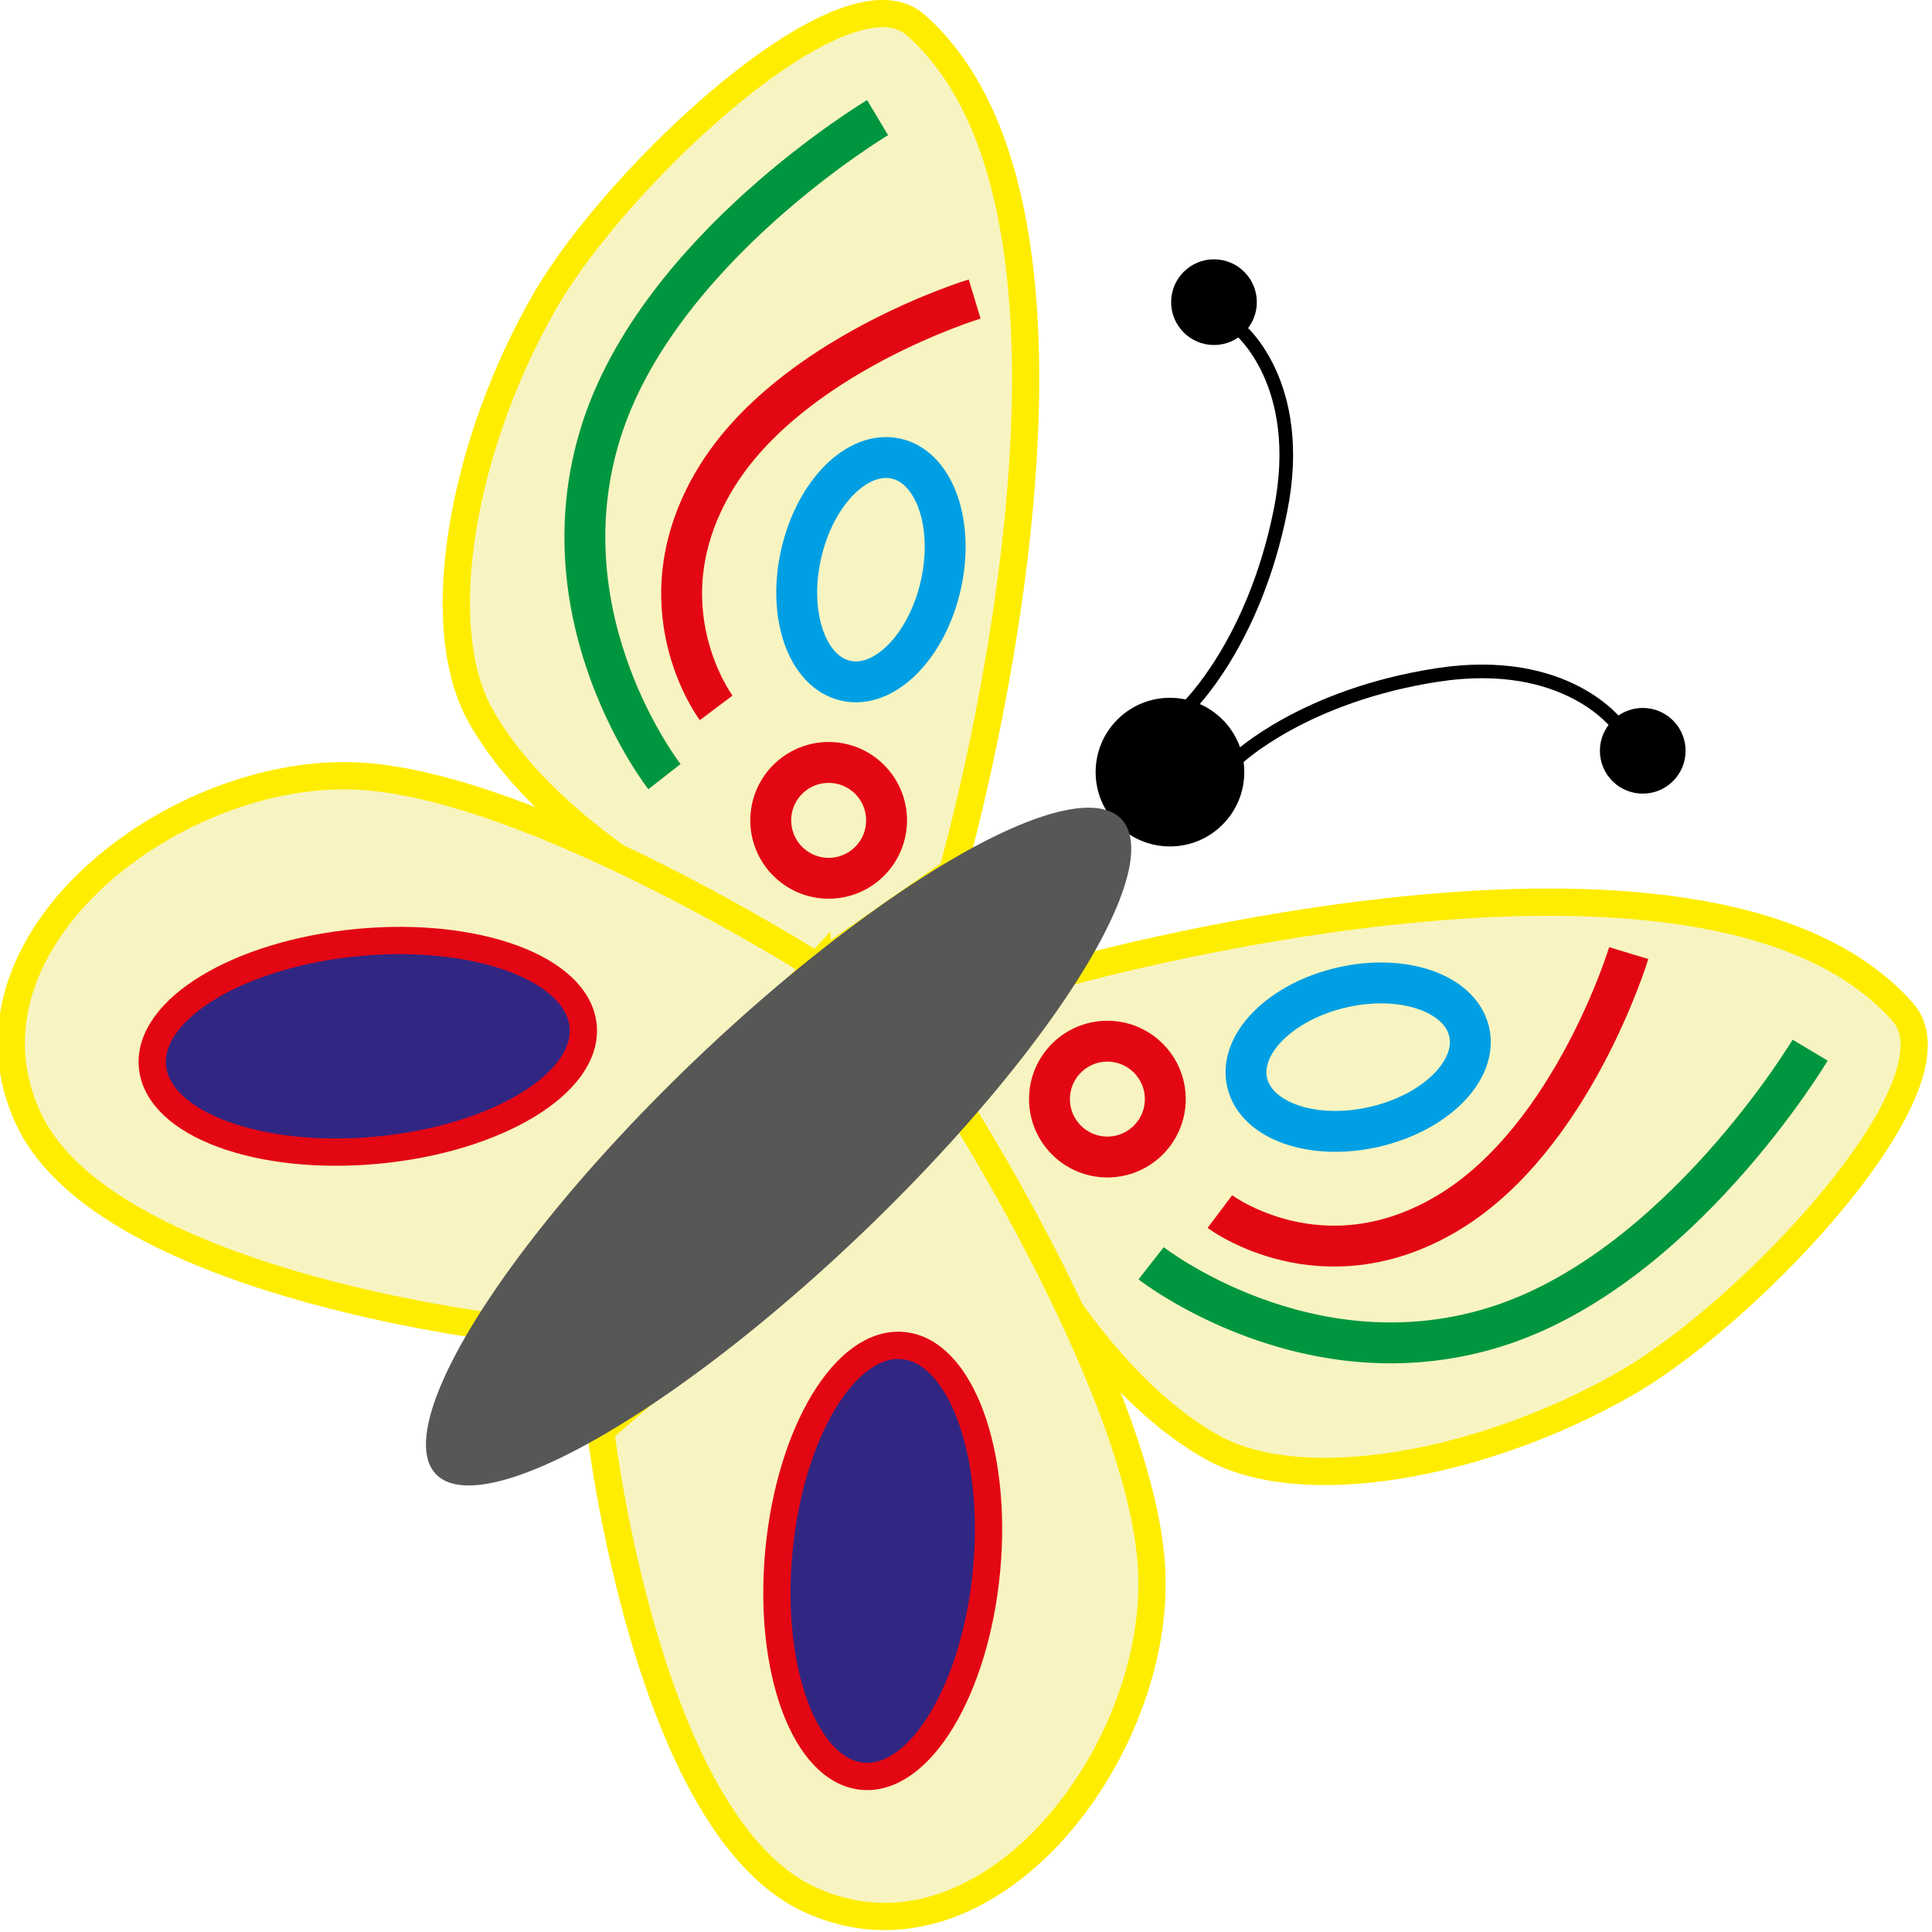<?xml version="1.0" encoding="UTF-8" standalone="no"?>
<!-- Created with Inkscape (http://www.inkscape.org/) -->

<svg
   xmlns:dc="http://purl.org/dc/elements/1.1/"
   xmlns:cc="http://creativecommons.org/ns#"
   xmlns:rdf="http://www.w3.org/1999/02/22-rdf-syntax-ns#"
   xmlns:svg="http://www.w3.org/2000/svg"
   xmlns="http://www.w3.org/2000/svg"
   xmlns:sodipodi="http://sodipodi.sourceforge.net/DTD/sodipodi-0.dtd"
   xmlns:inkscape="http://www.inkscape.org/namespaces/inkscape"
   width="197.17"
   height="197.17"
   viewBox="0 0 52.168 52.168"
   version="1.1"
   id="svg1161"
   inkscape:version="0.92.4 (5da689c313, 2019-01-14)"
   sodipodi:docname="1.svg">
  <defs
     id="defs1155" />
  <sodipodi:namedview
     id="base"
     pagecolor="#ffffff"
     bordercolor="#666666"
     borderopacity="1.0"
     inkscape:pageopacity="0.0"
     inkscape:pageshadow="2"
     inkscape:zoom="0.7"
     inkscape:cx="577.80897"
     inkscape:cy="-121.95087"
     inkscape:document-units="mm"
     inkscape:current-layer="layer1"
     showgrid="false"
     units="px"
     inkscape:window-width="1920"
     inkscape:window-height="1017"
     inkscape:window-x="-8"
     inkscape:window-y="-8"
     inkscape:window-maximized="1"
     fit-margin-top="0"
     fit-margin-left="0"
     fit-margin-right="0"
     fit-margin-bottom="0" />
  <g
     inkscape:label="Layer 1"
     inkscape:groupmode="layer"
     id="layer1"
     transform="translate(-0.412,-244.451)">
    <g
       transform="matrix(0.368,0,0,0.368,-55.725,243.244)"
       id="Слой_1__x28_копия_x29_">
      <circle
         style="stroke:#000000;stroke-miterlimit:10"
         stroke-miterlimit="10"
         cx="238.392"
         cy="59.934"
         r="4.954"
         id="circle43" />
      <path
         style="fill:#f8f4c1;stroke:#ffed00;stroke-width:2;stroke-miterlimit:10"
         inkscape:connector-curvature="0"
         stroke-miterlimit="10"
         d="m 222.425,67.25 c 0,0 13.749,-47.745 -2.724,-62.162 -5.196,-4.548 -21.854,11.066 -27.157,20.258 -6,10.4 -8.514,23.759 -4.715,30.489 6.416,11.363 24.662,18.351 24.662,18.351 z"
         id="path45" />
      <path
         style="fill:#f8f4c1;stroke:#ffed00;stroke-width:2;stroke-miterlimit:10"
         inkscape:connector-curvature="0"
         stroke-miterlimit="10"
         d="m 212.491,74.185 c 0,0 -20.758,-13.191 -33.495,-13.951 -13.526,-0.807 -30.408,12.159 -24.358,25.139 5.556,11.92 34.377,15.285 34.377,15.285 0,0 12.019,-14.605 14.312,-16.801 2.41,-2.306 9.164,-9.672 9.164,-9.672 z"
         id="path47" />
      <path
         style="fill:none;stroke:#009640;stroke-width:3;stroke-miterlimit:10"
         inkscape:connector-curvature="0"
         stroke-miterlimit="10"
         d="m 216.939,11.911 c 0,0 -16.148,9.64 -20.329,23.158 -4.26,13.772 4.691,25.197 4.691,25.197"
         id="path49" />
      <path
         style="fill:none;stroke:#e30613;stroke-width:3;stroke-miterlimit:10"
         inkscape:connector-curvature="0"
         stroke-miterlimit="10"
         d="m 224.06,25.22 c 0,0 -13.523,4.101 -19.023,13.199 -5.603,9.269 0.058,16.801 0.058,16.801"
         id="path51" />
      <ellipse
         style="fill:none;stroke:#009fe3;stroke-width:3;stroke-miterlimit:10"
         transform="matrix(0.975,0.222,-0.222,0.975,15.437,-46.965)"
         stroke-miterlimit="10"
         cx="216.443"
         cy="45.124"
         rx="5.25"
         ry="8.356"
         id="ellipse53" />
      <circle
         style="fill:none;stroke:#e30613;stroke-width:3;stroke-miterlimit:10"
         stroke-miterlimit="10"
         cx="213.349"
         cy="63.474"
         r="4.249"
         id="circle55" />
      <ellipse
         style="fill:#312783;stroke:#e30613;stroke-width:2;stroke-miterlimit:10"
         transform="matrix(0.996,-0.094,0.094,0.996,-6.708,17.143)"
         stroke-miterlimit="10"
         cx="179.43"
         cy="80.097"
         rx="15.864"
         ry="7.649"
         id="ellipse57" />
      <path
         style="fill:#f8f4c1;stroke:#ffed00;stroke-width:2;stroke-miterlimit:10"
         inkscape:connector-curvature="0"
         stroke-miterlimit="10"
         d="m 230.025,74.851 c 0,0 47.745,-13.749 62.162,2.724 4.548,5.196 -11.066,21.854 -20.258,27.157 -10.4,6 -23.759,8.514 -30.489,4.715 -11.363,-6.416 -18.351,-24.662 -18.351,-24.662 z"
         id="path59" />
      <path
         style="fill:#f8f4c1;stroke:#ffed00;stroke-width:2;stroke-miterlimit:10"
         inkscape:connector-curvature="0"
         stroke-miterlimit="10"
         d="m 223.09,84.784 c 0,0 13.191,20.758 13.951,33.495 0.807,13.526 -12.159,30.408 -25.139,24.358 -11.92,-5.556 -15.285,-34.377 -15.285,-34.377 0,0 13.475,-11.623 15.671,-13.916 2.307,-2.41 10.802,-9.56 10.802,-9.56 z"
         id="path61" />
      <path
         style="fill:none;stroke:#009640;stroke-width:3;stroke-miterlimit:10"
         inkscape:connector-curvature="0"
         stroke-miterlimit="10"
         d="m 285.365,80.336 c 0,0 -9.64,16.148 -23.158,20.329 -13.772,4.26 -25.197,-4.691 -25.197,-4.691"
         id="path63" />
      <path
         style="fill:none;stroke:#e30613;stroke-width:3;stroke-miterlimit:10"
         inkscape:connector-curvature="0"
         stroke-miterlimit="10"
         d="m 272.055,73.215 c 0,0 -4.101,13.523 -13.199,19.023 -9.269,5.603 -16.801,-0.058 -16.801,-0.058"
         id="path65" />
      <ellipse
         style="fill:none;stroke:#009fe3;stroke-width:3;stroke-miterlimit:10"
         transform="matrix(-0.222,-0.975,0.975,-0.222,229.367,344.642)"
         stroke-miterlimit="10"
         cx="252.152"
         cy="80.833"
         rx="5.25"
         ry="8.356"
         id="ellipse67" />
      <circle
         style="fill:none;stroke:#e30613;stroke-width:3;stroke-miterlimit:10"
         stroke-miterlimit="10"
         cx="233.801"
         cy="83.927"
         r="4.249"
         id="circle69" />
      <ellipse
         style="fill:#312783;stroke:#e30613;stroke-width:2;stroke-miterlimit:10"
         transform="matrix(0.094,-0.996,0.996,0.094,79.526,323.043)"
         stroke-miterlimit="10"
         cx="217.178"
         cy="117.846"
         rx="15.864"
         ry="7.649"
         id="ellipse71" />
      <ellipse
         style="fill:#575756"
         transform="matrix(0.691,0.723,-0.723,0.691,127.978,-124.564)"
         cx="209.667"
         cy="87.388"
         rx="8.826"
         ry="34.781"
         id="ellipse73" />
      <path
         style="fill:none;stroke:#000000;stroke-miterlimit:10"
         inkscape:connector-curvature="0"
         stroke-miterlimit="10"
         d="m 243.431,27.381 c 0,0 4.949,3.97 3.071,13.357 -1.958,9.786 -6.808,14.421 -6.808,14.421"
         id="path75" />
      <circle
         style="stroke:#000000;stroke-miterlimit:10"
         stroke-miterlimit="10"
         cx="241.622"
         cy="25.451"
         r="2.644"
         id="circle77" />
      <path
         style="fill:none;stroke:#000000;stroke-miterlimit:10"
         inkscape:connector-curvature="0"
         stroke-miterlimit="10"
         d="m 271.237,56.475 c 0,0 -3.742,-5.124 -13.204,-3.672 -9.864,1.513 -14.715,6.149 -14.715,6.149"
         id="path79" />
      <circle
         style="stroke:#000000;stroke-miterlimit:10"
         stroke-miterlimit="10"
         cx="273.083"
         cy="58.369"
         r="2.644"
         id="circle81" />
    </g>
  </g>
</svg>
